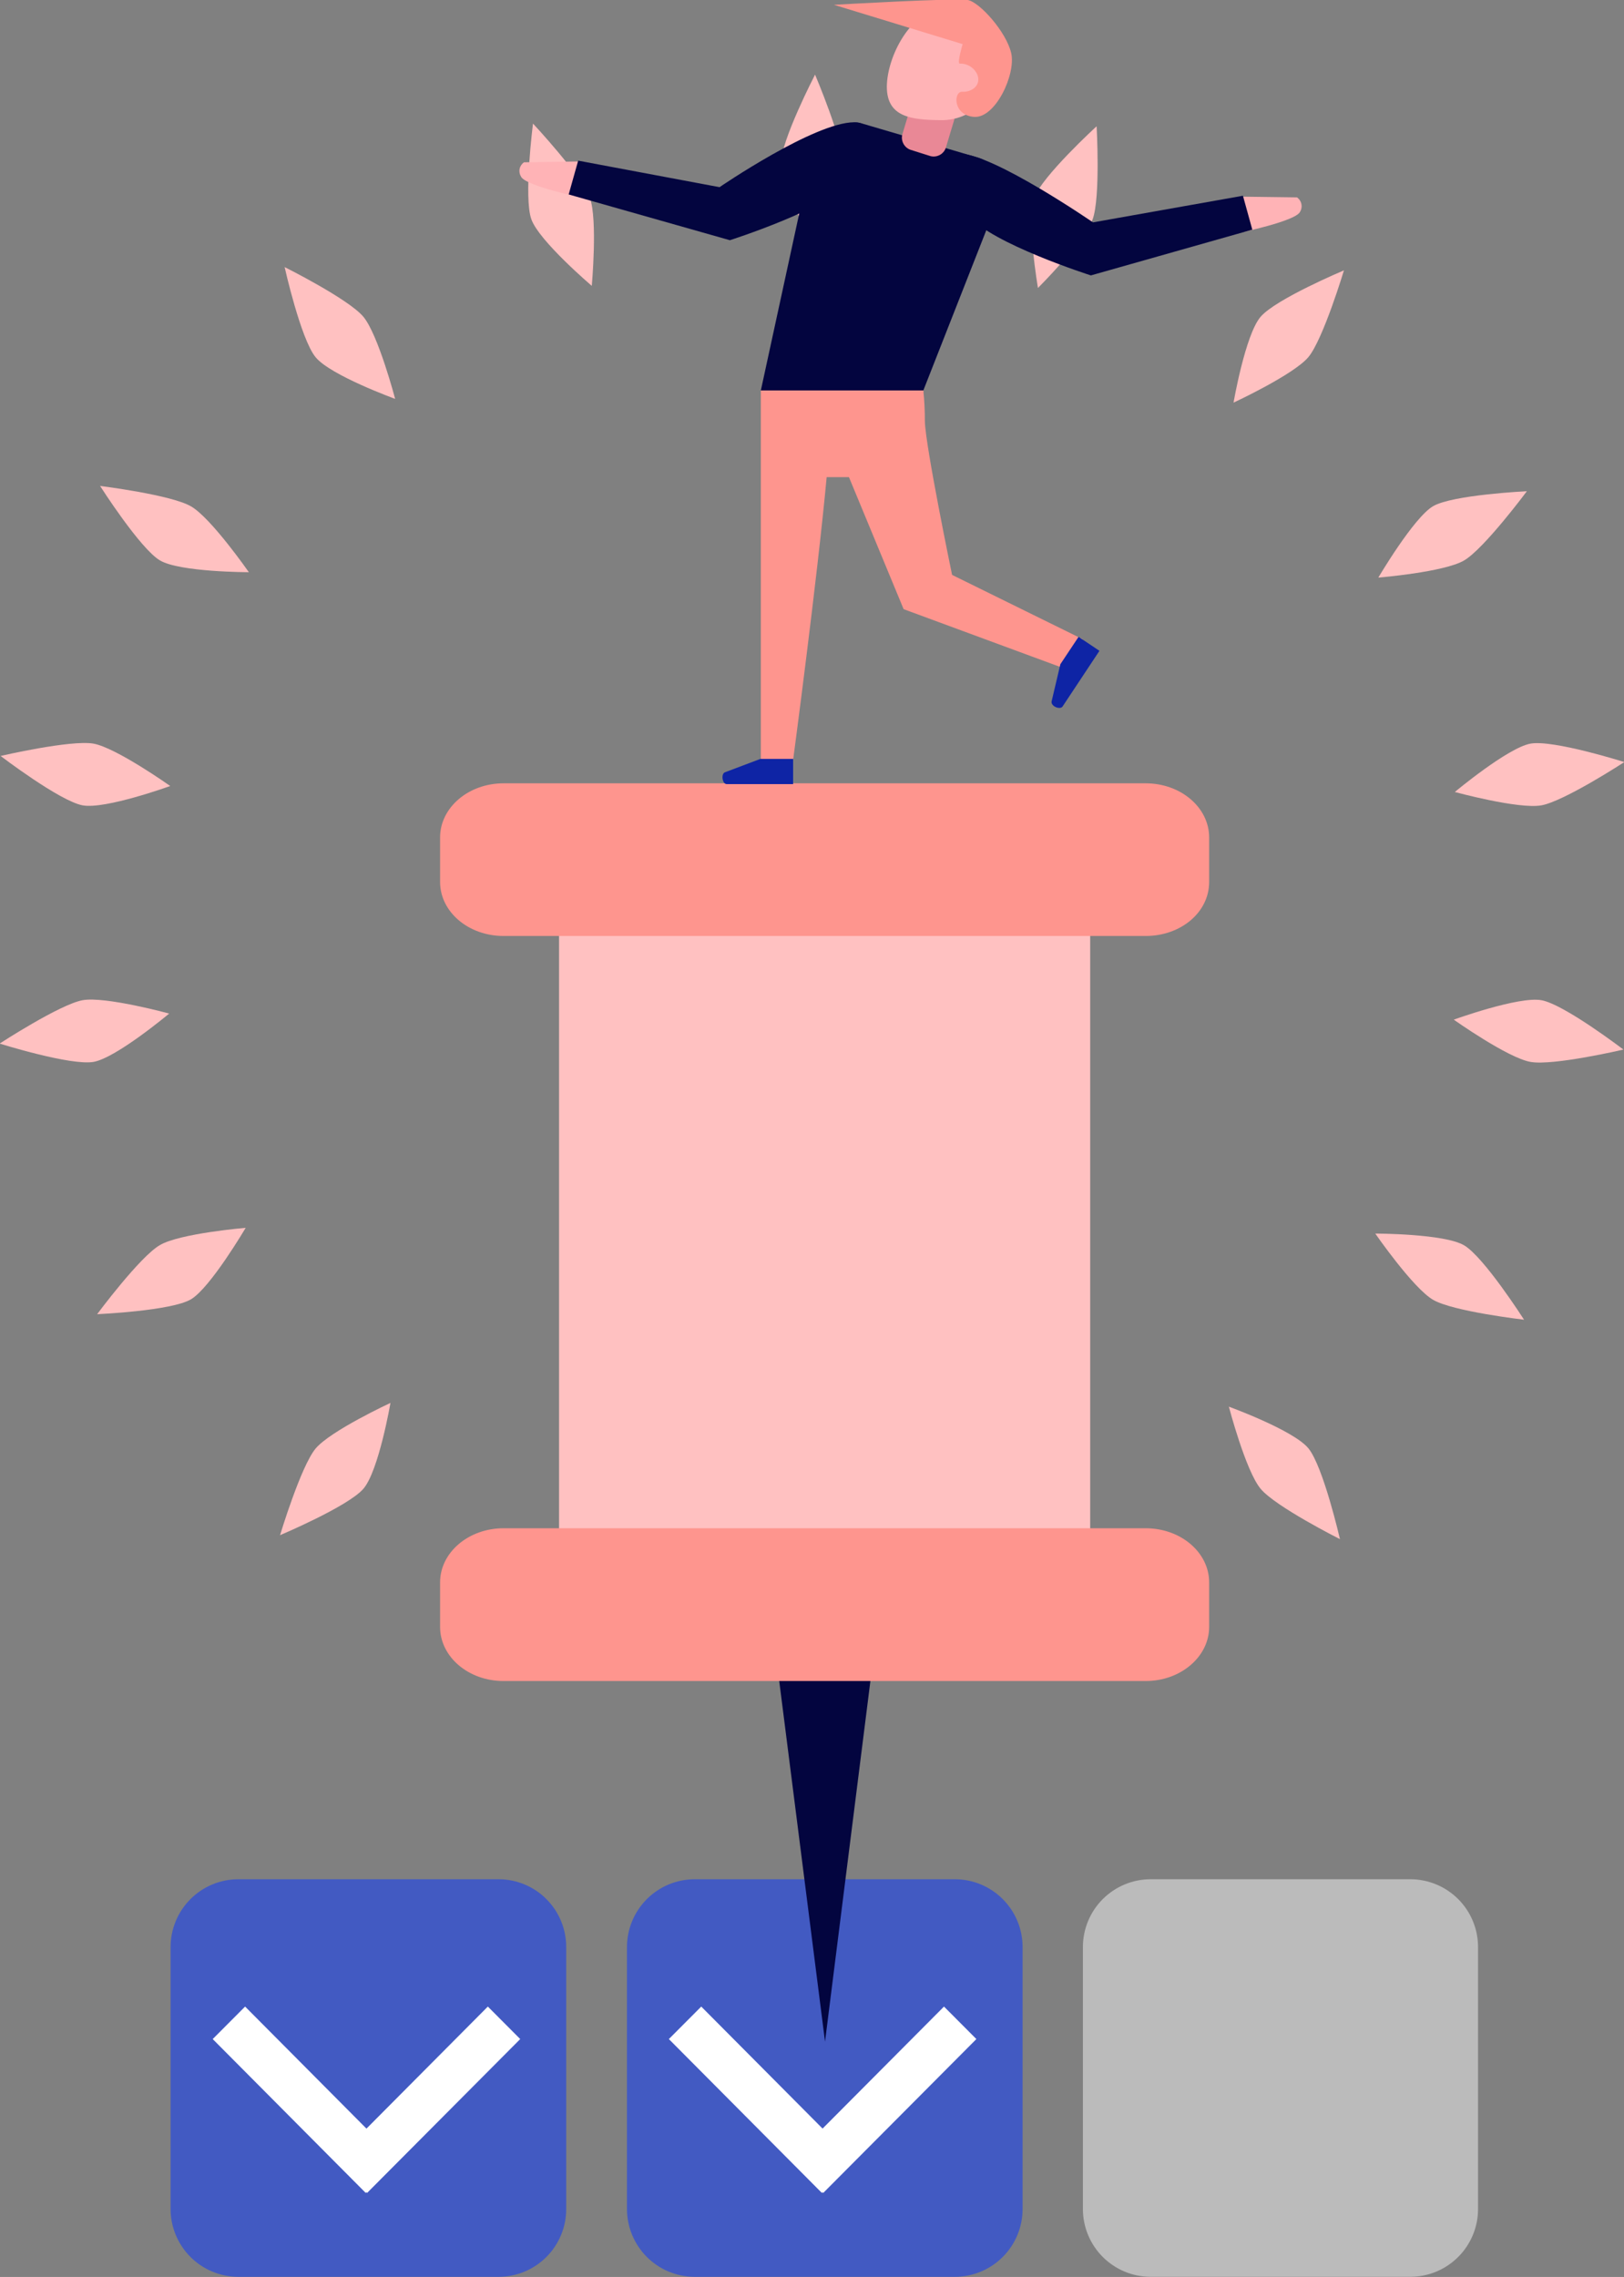<svg width="102" height="143" viewBox="0 0 102 143" fill="none" xmlns="http://www.w3.org/2000/svg">
<rect x="0" y="0" width="102" height="143" fill="#808080" stroke="none"/>
<g clip-path="url(#clip0_662_1020)">
<path d="M52.96 10.303C52.96 11.777 51.192 15.536 51.192 15.536C51.192 15.536 49.04 11.762 49.04 10.303C49.04 8.844 51.192 4.687 51.192 4.687C51.192 4.687 52.96 8.844 52.96 10.303Z" fill="#FFC1C1"/>
<path d="M37.051 12.433C37.544 13.796 37.169 17.953 37.169 17.953C37.169 17.953 33.867 15.145 33.374 13.774C32.88 12.404 33.477 7.761 33.477 7.761C33.477 7.761 36.557 11.062 37.051 12.433Z" fill="#FFC1C1"/>
<path d="M68.626 13.775C68.133 15.145 65.192 18.086 65.192 18.086C65.192 18.086 64.456 13.797 64.949 12.433C65.443 11.07 68.877 7.93 68.877 7.93C68.877 7.93 69.127 12.404 68.626 13.775Z" fill="#FFC1C1"/>
<path d="M36.329 10.141L36.609 12.426C36.609 12.426 33.005 11.689 32.725 11.092C32.634 10.947 32.602 10.773 32.637 10.605C32.671 10.438 32.769 10.29 32.909 10.193L36.329 10.141Z" fill="#FFB3B6"/>
<path d="M59.961 142.993H43.631C43.072 142.992 42.518 142.881 42.002 142.666C41.485 142.451 41.016 142.136 40.622 141.74C40.227 141.344 39.914 140.873 39.701 140.356C39.487 139.839 39.378 139.285 39.379 138.726V122.29C39.378 121.731 39.487 121.177 39.701 120.66C39.914 120.142 40.227 119.672 40.622 119.276C41.016 118.88 41.485 118.565 42.002 118.35C42.518 118.135 43.072 118.024 43.631 118.023H59.975C60.535 118.024 61.088 118.135 61.605 118.35C62.121 118.565 62.59 118.88 62.985 119.276C63.38 119.672 63.693 120.142 63.906 120.66C64.119 121.177 64.228 121.731 64.227 122.29V138.726C64.228 139.286 64.118 139.842 63.904 140.36C63.69 140.878 63.376 141.349 62.98 141.745C62.583 142.142 62.113 142.456 61.594 142.67C61.076 142.884 60.521 142.994 59.961 142.993Z" fill="#425AC2"/>
<path d="M53.653 135.682L51.619 137.723L42.01 128.061L44.044 126.02L53.653 135.682Z" fill="white"/>
<path d="M49.674 135.682L51.707 137.723L61.324 128.061L59.29 126.02L49.674 135.682Z" fill="white"/>
<path d="M31.318 142.993H14.966C14.407 142.992 13.853 142.881 13.337 142.666C12.82 142.451 12.351 142.136 11.957 141.74C11.562 141.344 11.249 140.873 11.036 140.356C10.823 139.839 10.713 139.285 10.714 138.726V122.29C10.713 121.731 10.823 121.177 11.036 120.66C11.249 120.142 11.562 119.672 11.957 119.276C12.351 118.88 12.82 118.565 13.337 118.35C13.853 118.135 14.407 118.024 14.966 118.023H31.318C31.877 118.024 32.43 118.135 32.946 118.35C33.462 118.565 33.931 118.88 34.325 119.277C34.719 119.673 35.031 120.143 35.243 120.66C35.456 121.177 35.564 121.731 35.562 122.29V138.726C35.564 139.285 35.456 139.839 35.243 140.356C35.031 140.873 34.719 141.343 34.325 141.739C33.931 142.136 33.462 142.45 32.946 142.666C32.43 142.881 31.877 142.992 31.318 142.993Z" fill="#425AC2"/>
<path d="M25.003 135.682L22.969 137.723L13.36 128.061L15.394 126.02L25.003 135.682Z" fill="white"/>
<path d="M21.031 135.682L23.057 137.723L32.674 128.061L30.64 126.02L21.031 135.682Z" fill="white"/>
<path d="M88.581 142.993H72.267C71.707 142.992 71.154 142.881 70.637 142.666C70.121 142.451 69.652 142.136 69.257 141.74C68.862 141.344 68.549 140.873 68.336 140.356C68.123 139.839 68.014 139.285 68.015 138.726V122.29C68.014 121.731 68.123 121.177 68.336 120.66C68.549 120.142 68.862 119.672 69.257 119.276C69.652 118.88 70.121 118.565 70.637 118.35C71.154 118.135 71.707 118.024 72.267 118.023H88.581C89.141 118.024 89.694 118.135 90.211 118.35C90.727 118.565 91.196 118.88 91.591 119.276C91.986 119.672 92.299 120.142 92.512 120.66C92.725 121.177 92.834 121.731 92.833 122.29V138.726C92.834 139.285 92.725 139.839 92.512 140.356C92.299 140.873 91.986 141.344 91.591 141.74C91.196 142.136 90.727 142.451 90.211 142.666C89.694 142.881 89.141 142.992 88.581 142.993Z" fill="#BBBBBB"/>
<path d="M55.819 96.429L51.818 96.96V96.79L47.758 96.26L51.818 128.223L55.819 96.429Z" fill="#03053F"/>
<path d="M68.472 53.816H35.113V100.151H68.472V53.816Z" fill="#FFC1C1"/>
<path d="M71.957 58.783H31.627C29.417 58.783 27.641 57.265 27.641 55.393V52.592C27.641 50.72 29.424 49.195 31.627 49.195H71.957C74.168 49.195 75.944 50.72 75.944 52.592V55.393C75.944 57.309 74.153 58.783 71.957 58.783Z" fill="#FE958E"/>
<path d="M71.957 105.575H31.627C29.417 105.575 27.641 104.05 27.641 102.178V99.377C27.641 97.505 29.424 95.98 31.627 95.98H71.957C74.168 95.98 75.944 97.505 75.944 99.377V102.178C75.944 104.05 74.153 105.575 71.957 105.575Z" fill="#FE958E"/>
<path d="M53.653 7.679C51.147 7.679 45.193 11.755 45.193 11.755L36.314 10.089L35.717 12.212L45.842 15.086C45.842 15.086 52.098 13.089 53.528 11.32C54.957 9.551 55.104 7.679 53.653 7.679Z" fill="#03053F"/>
<path d="M78.051 12.352L77.764 14.637C77.764 14.637 81.367 13.9 81.654 13.303C81.743 13.156 81.773 12.98 81.738 12.812C81.702 12.643 81.604 12.495 81.463 12.396L78.051 12.352Z" fill="#FFB3B6"/>
<path d="M60.307 9.662C62.392 9.662 68.648 13.966 68.648 13.966L78.066 12.293L78.655 14.423L68.516 17.297C68.516 17.297 62.252 15.3 60.823 13.531C59.393 11.763 58.855 9.662 60.307 9.662Z" fill="#03053F"/>
<path d="M57.993 24.52H47.787L50.875 10.288C51.111 9.161 52.982 7.399 54.08 7.738L61.449 9.905C61.711 9.984 61.953 10.116 62.161 10.293C62.368 10.471 62.537 10.69 62.655 10.936C62.774 11.182 62.84 11.45 62.849 11.723C62.858 11.996 62.811 12.268 62.709 12.521L57.993 24.52Z" fill="#03053F"/>
<path d="M58.457 9.809L57.175 9.404C56.974 9.33 56.811 9.178 56.721 8.983C56.631 8.789 56.622 8.566 56.696 8.365L57.175 6.773C57.224 6.566 57.353 6.387 57.534 6.275C57.715 6.163 57.933 6.127 58.14 6.176L59.43 6.567C59.63 6.643 59.792 6.794 59.881 6.989C59.971 7.183 59.981 7.404 59.909 7.606L59.43 9.198C59.407 9.302 59.363 9.4 59.301 9.488C59.239 9.575 59.161 9.649 59.071 9.706C58.98 9.763 58.88 9.801 58.774 9.819C58.669 9.837 58.561 9.833 58.457 9.809Z" fill="#E98896"/>
<path d="M55.701 5.447C55.701 7.363 57.234 7.532 59.135 7.547C60.054 7.552 60.937 7.192 61.59 6.545C62.243 5.899 62.612 5.02 62.617 4.102C62.622 3.183 62.262 2.3 61.616 1.647C60.97 0.994 60.091 0.624 59.172 0.619C57.271 0.604 55.709 3.508 55.701 5.447Z" fill="#FFB3B6"/>
<path d="M60.462 2.771C60.462 2.771 60.108 3.943 60.27 3.995C60.503 3.985 60.733 4.046 60.931 4.168C61.129 4.29 61.286 4.468 61.383 4.68C61.655 5.38 61 5.8 60.44 5.763C59.88 5.727 59.835 7.237 61.176 7.341C62.518 7.444 63.815 4.665 63.512 3.339C63.21 2.012 61.538 0.14 60.786 5.92396e-05C60.034 -0.14 52.378 0.302 52.378 0.302L60.462 2.771Z" fill="#FE958E"/>
<path d="M57.993 24.52H47.787V47.728H49.814C49.814 47.728 51.339 36.29 51.921 29.966H53.321L56.755 38.258L66.902 42.002L68 40.144L59.798 36.106C59.798 36.106 58.118 27.999 58.089 26.451C58.091 25.806 58.059 25.162 57.993 24.52Z" fill="#FE958E"/>
<path d="M47.758 47.662H49.814V49.246H45.643C45.37 49.246 45.274 48.627 45.517 48.509L47.758 47.662Z" fill="#0E24A5"/>
<path d="M66.6 41.714L67.742 39.997L69.054 40.874L66.74 44.367C66.593 44.596 66.003 44.367 66.047 44.058L66.6 41.714Z" fill="#0E24A5"/>
<path d="M22.821 19.892C23.757 21.012 24.818 25.051 24.818 25.051C24.818 25.051 20.758 23.577 19.822 22.434C18.886 21.292 17.877 16.774 17.877 16.774C17.877 16.774 21.893 18.779 22.821 19.892Z" fill="#FFC1C1"/>
<path d="M11.996 31.801C13.257 32.524 15.629 35.936 15.629 35.936C15.629 35.936 11.304 35.936 10.051 35.199C8.798 34.462 6.286 30.519 6.286 30.519C6.286 30.519 10.744 31.072 11.996 31.801Z" fill="#FFC1C1"/>
<path d="M5.873 46.703C7.303 46.962 10.692 49.364 10.692 49.364C10.692 49.364 6.625 50.838 5.195 50.58C3.765 50.322 0.037 47.477 0.037 47.477C0.037 47.477 4.443 46.453 5.873 46.703Z" fill="#FFC1C1"/>
<path d="M5.195 62.815C6.625 62.564 10.626 63.655 10.626 63.655C10.626 63.655 7.303 66.441 5.873 66.691C4.443 66.942 -0.022 65.541 -0.022 65.541C-0.022 65.541 3.765 63.072 5.195 62.815Z" fill="#FFC1C1"/>
<path d="M10.044 78.196C11.296 77.459 15.43 77.112 15.43 77.112C15.43 77.112 13.22 80.871 11.996 81.601C10.773 82.33 6.101 82.537 6.101 82.537C6.101 82.537 8.784 78.918 10.044 78.196Z" fill="#FFC1C1"/>
<path d="M19.822 90.975C20.758 89.855 24.524 88.108 24.524 88.108C24.524 88.108 23.787 92.39 22.821 93.503C21.856 94.616 17.59 96.414 17.59 96.414C17.59 96.414 18.894 92.088 19.822 90.975Z" fill="#FFC1C1"/>
<path d="M79.179 93.503C78.243 92.39 77.182 88.344 77.182 88.344C77.182 88.344 81.242 89.818 82.178 90.961C83.114 92.103 84.16 96.665 84.16 96.665C84.16 96.665 80.107 94.624 79.179 93.503Z" fill="#FFC1C1"/>
<path d="M90.004 81.63C88.743 80.893 86.378 77.473 86.378 77.473C86.378 77.473 90.704 77.473 91.956 78.21C93.209 78.947 95.722 82.883 95.722 82.883C95.722 82.883 91.256 82.367 90.004 81.63Z" fill="#FFC1C1"/>
<path d="M96.127 66.691C94.697 66.441 91.308 64.038 91.308 64.038C91.308 64.038 95.375 62.564 96.805 62.815C98.234 63.065 101.963 65.917 101.963 65.917C101.963 65.917 97.549 66.949 96.127 66.691Z" fill="#FFC1C1"/>
<path d="M96.805 50.58C95.375 50.831 91.374 49.74 91.374 49.74C91.374 49.74 94.697 46.962 96.127 46.703C97.557 46.446 102.022 47.861 102.022 47.861C102.022 47.861 98.234 50.33 96.805 50.58Z" fill="#FFC1C1"/>
<path d="M91.956 35.199C90.704 35.936 86.57 36.275 86.57 36.275C86.57 36.275 88.78 32.516 90.004 31.794C91.227 31.072 95.899 30.851 95.899 30.851C95.899 30.851 93.216 34.462 91.956 35.199Z" fill="#FFC1C1"/>
<path d="M82.178 22.427C81.242 23.54 77.476 25.287 77.476 25.287C77.476 25.287 78.213 21.012 79.179 19.892C80.144 18.771 84.41 16.98 84.41 16.98C84.41 16.98 83.106 21.307 82.178 22.427Z" fill="#FFC1C1"/>
</g>
<defs>
<clipPath id="clip0_662_1020">
<rect width="102" height="143" fill="white"/>
</clipPath>
</defs>
</svg>
